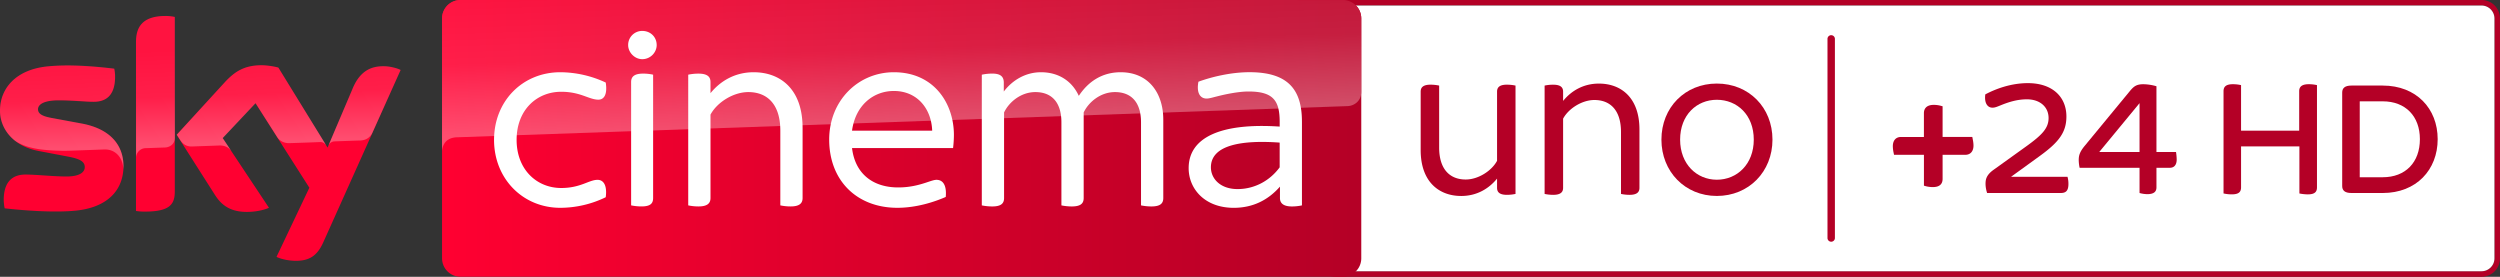 <svg data-name="Livello 1" version="1.1" viewBox="0 0 1327.7 147" xmlns="http://www.w3.org/2000/svg" xmlns:xlink="http://www.w3.org/1999/xlink">
 <rect x="0" y="0" width="1327.7" height="147" fill="#333333" stroke="none"/>
 <defs>
  <clipPath id="d">
   <path d="m831.86 0a33.29 33.29 0 0 0-33.36 33.29v433.35a33.33 33.33 0 0 0 33.36 33.29h1593.8a33.37 33.37 0 0 0 33.37-33.29v-433.35a33.32 33.32 0 0 0-33.37-33.29z" fill="none"/>
  </clipPath>
  <linearGradient id="g" x1="2974.4" x2="3046" y1="451.45" y2="451.45" gradientTransform="matrix(23.2 0 0 -23.2 -68196 10722)" gradientUnits="userSpaceOnUse">
   <stop stop-color="#ff0031" offset="0"/>
   <stop stop-color="#cc0029" offset=".64"/>
   <stop stop-color="#b40026" offset="1"/>
  </linearGradient>
  <clipPath id="c">
   <path d="m831.86 0a33.29 33.29 0 0 0-33.36 33.29v240.37c0-3.51 1.36-23.48 24-25.63l3.15-0.21 1608.4-56.19c12.53-0.43 24.84-9.74 24.84-25.27l0.07-133.07a33.32 33.32 0 0 0-33.37-33.29z" fill="none"/>
  </clipPath>
  <linearGradient id="f" x1="2974.4" x2="3046" y1="456.33" y2="456.33" gradientTransform="matrix(23.2 0 0 -23.2 -68196 10722)" gradientUnits="userSpaceOnUse">
   <stop stop-color="#ff0031" offset="0"/>
   <stop stop-color="#d6002a" offset=".57"/>
   <stop stop-color="#bc0026" offset="1"/>
  </linearGradient>
  <linearGradient id="a" x1="2977.8" x2="2982.3" y1="964.87" y2="964.87" gradientTransform="matrix(-1.96 -56.03 -56.03 1.96 61515 165175)" gradientUnits="userSpaceOnUse">
   <stop stop-color="#fff" offset="0"/>
   <stop stop-color="#fff" stop-opacity=".4" offset=".5"/>
   <stop stop-color="#fff" stop-opacity=".25" offset="1"/>
  </linearGradient>
  <linearGradient id="e" x1="2958.6" x2="2963.1" y1="1006.7" y2="1006.7" gradientTransform="matrix(-.388 -11.078 -11.078 .388 12403 32461)" xlink:href="#a"/>
  <linearGradient id="b" x1="2977.8" x2="2982.3" y1="964.87" y2="964.87" gradientTransform="matrix(-.576 -16.473 -16.473 .576 18085 48561)" gradientUnits="userSpaceOnUse" xlink:href="#a"/>
 </defs>
 <path d="m1317.9 0h-608.19a9.784 9.784 0 0 0-9.781 9.784v127.41a9.79 9.79 0 0 0 9.781 9.802h608.19a9.793 9.793 0 0 0 9.784-9.802v-127.41a9.787 9.787 0 0 0-9.784-9.79m0 2.94a6.862 6.862 0 0 1 6.85 6.85v127.41a6.85 6.85 0 0 1-6.85 6.85h-608.19a6.85 6.85 0 0 1-6.85-6.85v-127.41a6.862 6.862 0 0 1 6.85-6.85h608.19" fill="#b40026" stroke-width=".294"/>
 <path d="m1317.9 2.94a6.862 6.862 0 0 1 6.85 6.85v127.41a6.85 6.85 0 0 1-6.85 6.85h-608.19a6.85 6.85 0 0 1-6.85-6.85v-127.41a6.862 6.862 0 0 1 6.85-6.85h608.19" fill="#fff" stroke-width=".294"/>
 <path d="m972.51 128.37a1.961 1.961 0 0 1-1.967-1.967v-105.82a1.97 1.97 0 0 1 3.937 0v105.82a1.964 1.964 0 0 1-1.97 1.967" fill="#b40026" stroke-width=".294"/>
 <path d="m804.86 45.449v57.542a22.506 22.506 0 0 1-4.545 0.482c-3.951 0-5.257-1.449-5.257-3.719v-4.901c-4.195 5.151-10.537 9.223-19.034 9.223-11.716 0-21.536-7.423-21.536-24.402v-30.988c0-2.29 1.323-3.719 5.277-3.719a22.597 22.597 0 0 1 4.542 0.482v32.893c0 11.484 5.618 16.993 14.112 16.993 6.583 0 13.756-4.542 16.638-9.928v-36.721c0-2.29 1.305-3.719 5.257-3.719a22.506 22.506 0 0 1 4.545 0.482" fill="#b40026" stroke-width=".294"/>
 <path d="m870.68 68.775v30.982c0 2.27-1.323 3.719-5.257 3.719a22.344 22.344 0 0 1-4.545-0.482v-32.896c0-11.484-5.633-16.99-14.13-16.99-6.565 0-13.756 4.542-16.617 9.925v36.724c0 2.27-1.323 3.719-5.26 3.719a22.638 22.638 0 0 1-4.56-0.482v-57.542a21.209 21.209 0 0 1 4.56-0.47c3.937 0 5.26 1.432 5.26 3.704v4.919c4.187-5.151 10.516-9.211 19.013-9.211 11.734 0 21.536 7.406 21.536 24.402" fill="#b40026" stroke-width=".294"/>
 <path d="m882.35 74.159c0-17.099 12.557-29.782 29.424-29.782 16.993 0 29.55 12.683 29.55 29.782 0 16.993-12.557 29.909-29.55 29.909-16.867 0-29.424-12.915-29.424-29.909m49.045 0c0-13.165-8.852-21.168-19.622-21.168-10.643 0-19.495 8.011-19.495 21.168 0 13.039 8.852 21.286 19.495 21.286 10.769 0 19.622-8.247 19.622-21.286" fill="#b40026" stroke-width=".294"/>
 <path d="m1047.7 74.026-0.25-1.288h-15.776v-16.291l-1.176-0.323a14.194 14.194 0 0 0-3.487-0.429c-4.577 0-5.26 2.755-5.26 4.383v12.663h-12.145c-2.737 0-4.363 1.843-4.363 4.919a17.346 17.346 0 0 0 0.376 3.275l0.268 1.288h15.876v16.385l1.147 0.32a14.871 14.871 0 0 0 3.578 0.429c3.434 0 5.186-1.485 5.186-4.381v-12.757h12.025c2.737 0 4.383-1.843 4.383-4.919a15.938 15.938 0 0 0-0.394-3.275" fill="#b40026" stroke-width=".294"/>
 <path d="m1098.5 97.723c0 4.06-1.788 4.777-4.186 4.777h-38.99a15.808 15.808 0 0 1-0.844-4.777c0-2.396 0.359-4.792 4.41-7.644l16.993-12.198c8.497-6.101 12.075-9.702 12.075-15.203 0-5.851-4.545-9.928-11.484-9.928-4.998 0-9.443 1.323-14.112 3.234-1.788 0.717-2.861 1.2-4.184 1.2-2.861 0-4.41-2.755-3.822-7.056 5.383-2.864 13.524-5.974 22.609-5.974 13.039 0 20.462 7.297 20.462 17.708 0 8.37-3.951 13.63-14.238 21.05l-15.185 11.001h30.014a13.797 13.797 0 0 1 0.482 3.822" fill="#b40026" stroke-width=".294"/>
 <path d="m1156 84.69c0 3.219-1.664 4.41-3.578 4.41h-7.171v10.419c0 2.146-1.2 3.596-4.922 3.596a16.564 16.564 0 0 1-4.06-0.609v-13.398h-31.82a21.553 21.553 0 0 1-0.482-3.954c0-2.378 0.356-4.292 3.234-7.762l24.273-29.441c1.805-2.023 3.111-3.219 6.833-3.219a25.972 25.972 0 0 1 6.941 1.073v34.93h10.39a28.768 28.768 0 0 1 0.359 3.954m-19.73-3.954v-25.951l-21.409 25.951z" fill="#b40026" stroke-width=".294"/>
 <path d="m1230.5 45.205v54.305c0 2.396-1.196 3.719-4.901 3.719a23.373 23.373 0 0 1-4.436-0.482v-25.005h-30.979v21.756c0 2.396-1.2 3.719-4.901 3.719a19.21 19.21 0 0 1-4.41-0.482v-54.293c0-2.287 1.176-3.719 4.998-3.719a19.824 19.824 0 0 1 4.31 0.482v24.179h30.87v-20.942c0-2.287 1.305-3.719 5.133-3.719a19.824 19.824 0 0 1 4.31 0.482" fill="#b40026" stroke-width=".294"/>
 <path d="m1294.6 73.915c0 16.279-11.357 28.586-29.174 28.586h-16.634c-3.596 0-4.901-1.432-4.901-3.704v-49.636c0-2.273 1.305-3.719 4.901-3.719h16.634c17.816 0 29.174 12.198 29.174 28.474m-9.443 0c0-12.198-7.644-20.104-19.73-20.104h-12.216v40.316h12.216c12.075 0 19.73-7.888 19.73-20.212" fill="#b40026" stroke-width=".294"/>
 <g transform="scale(.294)" clip-path="url(#d)">
  <path d="m798.5 0h1660.5v499.93h-1660.5z" fill="url(#g)"/>
 </g>
 <g transform="scale(.294)" clip-path="url(#c)">
  <path d="m798.5 0h1660.5v273.66h-1660.5z" fill="url(#f)"/>
 </g>
 <path d="m244.58 0a9.837 9.837 0 0 0-9.82 9.82v70.678c0-1.058 0.412-6.88 7.056-7.526a6.295 6.295 0 0 1 0.941-0.059c28.988-1 472.89-16.558 472.89-16.558 3.704-0.118 7.291-2.881 7.291-7.468l0.047-39.049a9.837 9.837 0 0 0-9.82-9.82z" fill="url(#b)" opacity=".3" stroke-width=".294" style="isolation:isolate" Googl="true"/>
 <path d="m146.85 136.42c1.746 0.882 5.292 1.958 9.764 2.084 7.682 0.168 11.872-2.758 14.994-9.64l41.16-91.672c-1.682-0.906-5.471-1.935-8.526-1.979-5.292-0.126-12.436 0.947-16.94 11.786l-13.345 31.393-26.14-42.521a38.773 38.773 0 0 0-8.82-1.241c-9.261 0-14.406 3.39-19.763 9.196l-25.422 27.739 20.456 32.134c3.766 5.851 8.755 8.841 16.837 8.841 5.292 0 9.702-1.244 11.742-2.19l-24.622-37.044 17.446-18.498 28.621 44.888zm-54.022-34.692c0 6.762-2.646 10.649-15.876 10.649a29.914 29.914 0 0 1-4.736-0.335v-89.629c0-6.838 2.314-13.933 15.638-13.933a24.067 24.067 0 0 1 4.966 0.506zm-27.254-13.524c0 12.627-8.25 21.824-25.022 23.632-12.142 1.285-29.714-0.229-38.07-1.2a23.87 23.87 0 0 1-0.506-4.41c0-10.984 5.936-13.524 11.534-13.524 5.806 0 14.962 1.029 21.738 1.029 7.515 0 9.764-2.546 9.764-4.966 0-3.158-2.987-4.463-8.82-5.586l-15.908-3.04c-13.23-2.546-20.286-11.681-20.286-21.359 0-11.786 8.355-21.656 24.79-23.467 12.439-1.347 27.571 0.168 35.883 1.176a21.888 21.888 0 0 1 0.444 4.231c0 11.007-5.809 13.362-11.407 13.362-4.292 0-10.966-0.779-18.584-0.779-7.744 0-10.963 2.146-10.963 4.736 0 2.758 3.052 3.893 7.912 4.736l15.194 2.82c15.597 2.861 22.309 11.722 22.309 22.603" fill="#ff0031" stroke-width=".294"/>
 <path d="m72.265 22.412v61.446a5.18 5.18 0 0 1 5.057-5.174c2.234-0.059 8.467-0.294 10.349-0.353 2.058-0.059 5.174-1.47 5.233-5.233v-64.092a23.391 23.391 0 0 0-4.998-0.529c-13.348 0.059-15.641 7.115-15.641 13.936m47.04 21.403-25.402 27.754 2.058 3.175c0.882 1.176 2.587 3.175 5.998 3.058 1.235-0.059 13.465-0.47 14.465-0.529 3.175-0.118 5.174 1.235 6.409 2.881l-4.528-6.821 17.464-18.522 11.701 18.396c2.117 2.764 5.292 2.822 5.998 2.822 0.588 0 15.994-0.529 16.64-0.588 1.058-0.059 2.293 0.529 3.234 1.882l-25.46-41.386c-1.705-0.529-5.821-1.235-8.82-1.235-9.29-0.059-14.406 3.293-19.757 9.114m-94.492-8.535c-16.464 1.823-24.814 11.642-24.814 23.461 0 6.056 2.764 11.878 8.056 16.052 3.998 2.646 8.114 3.646 12.172 4.351 3.352 0.588 11.172 1.117 16.993 0.882 1.823-0.059 15.229-0.529 18.11-0.647 6.821-0.235 10.466 5.586 10.114 11.407v-0.294c0.059-0.764 0.118-1.529 0.118-2.293 0-10.878-6.703-19.757-22.285-22.638l-15.17-2.822c-4.88-0.823-7.879-1.999-7.879-4.763 0-2.587 3.234-4.763 10.937-4.763 7.644 0 14.288 0.764 18.581 0.764 5.586 0 11.407-2.352 11.407-13.348a20.327 20.327 0 0 0-0.47-4.234c-5.939-0.706-15.464-1.705-24.931-1.705-3.704 0.059-7.409 0.235-10.937 0.588m162.46 11.71-12.995 30.626c0-0.059 0.823-2.411 3.352-2.528 0 0 12.818-0.47 13.759-0.47 4.175-0.176 5.821-2.999 6.292-3.94l15.053-33.575c-1.705-0.882-5.468-1.94-8.526-1.999h-0.647c-5.233 0.059-11.936 1.47-16.288 11.878" fill="url(#e)" opacity=".3" stroke-width=".294" style="isolation:isolate"/>
 <path d="m262.38 74.288c0-20.624 15.153-35.924 35.206-35.924a57.677 57.677 0 0 1 24.108 5.474c1.008 6.503-1.011 9.091-3.893 9.091-5.054 0-9.387-4.189-19.763-4.189-13.006 0-23.676 9.681-23.676 25.549 0 15.723 10.669 25.552 23.676 25.552 10.375 0 14.7-4.337 19.319-4.337 3.031 0 5.198 2.734 4.337 9.238a55.437 55.437 0 0 1-24.108 5.621c-20.054 0-35.206-15.582-35.206-36.074" fill="#fff" stroke-width=".294"/>
 <path d="m333.6 23.937a7.447 7.447 0 0 1 7.491-7.515c4.337 0 7.662 3.178 7.662 7.515 0 3.893-3.325 7.491-7.662 7.491-4.04 0-7.491-3.599-7.491-7.491m1.579 85.137v-65.524c0-2.734 1.579-4.46 6.356-4.46a24.496 24.496 0 0 1 5.324 0.567v65.512c0 2.884-1.432 4.463-6.174 4.463a26.407 26.407 0 0 1-5.492-0.567" fill="#fff" stroke-width=".294"/>
 <path d="m426.24 67.796v37.376c0 2.737-1.579 4.463-6.356 4.463a26.19 26.19 0 0 1-5.471-0.567v-39.684c0-13.847-6.762-20.477-17.026-20.477-7.938 0-16.605 5.471-20.057 11.975v44.291c0 2.737-1.599 4.463-6.356 4.463a26.028 26.028 0 0 1-5.471-0.567v-69.408a26.001 26.001 0 0 1 5.471-0.559c4.757 0 6.356 1.726 6.356 4.463v5.915c5.051-6.209 12.692-11.113 22.932-11.113 14.141 0 25.969 8.944 25.969 29.441" fill="#fff" stroke-width=".294"/>
 <path d="m506.16 78.621h-53.664c1.576 13.406 10.816 20.921 24.517 20.921 5.933 0 10.543-1.158 14.879-2.59 3.028-1.008 4.313-1.452 5.471-1.452 3.325 0 5.492 2.737 4.904 9.093-6.209 2.734-15.723 5.765-25.675 5.765-21.636 0-36.221-14.565-36.221-36.218 0-20.771 15.45-35.777 34.348-35.777 21.338 0 31.881 16.582 31.881 33.334a60.32 60.32 0 0 1-0.441 6.924m-53.664-9.238h42.571c-0.441-11.828-8.079-21.065-20.348-21.065-10.693 0-20.351 7.365-22.224 21.065" fill="#fff" stroke-width=".294"/>
 <path d="m617.8 63.469v41.689c0 2.905-1.579 4.484-6.356 4.484a27.636 27.636 0 0 1-5.471-0.567v-44.153c0-10.102-4.757-16.017-13.847-16.017-7.662 0-13.994 5.324-16.605 10.819v45.435c0 2.905-1.579 4.484-6.356 4.484a27.665 27.665 0 0 1-5.471-0.567v-44.153c0-10.102-4.757-16.017-13.847-16.017-7.662 0-13.994 5.324-16.605 10.819v45.435c0 2.905-1.579 4.484-6.333 4.484a27.906 27.906 0 0 1-5.495-0.567v-69.408a26.531 26.531 0 0 1 5.618-0.588c4.484 0 6.062 1.764 6.062 4.777v4.757c4.484-5.912 11.407-10.249 19.783-10.249 9.237 0 16.435 4.61 20.054 12.542 4.757-7.197 11.975-12.542 22.224-12.542 14.859 0 22.638 11.113 22.638 25.108" fill="#fff" stroke-width=".294"/>
 <path d="m691.44 64.618v44.456a24.596 24.596 0 0 1-5.324 0.57c-4.337 0-6.356-1.579-6.356-4.463v-6.068c-6.209 7.071-14.291 11.257-24.54 11.257-15.426 0-23.949-10.102-23.949-21.065 0-16.758 17.89-24.108 48.342-22.076v-2.464c0-11.404-3.472-16.17-16.585-16.17-5.492 0-12.86 1.599-16.758 2.611-2.314 0.567-4.04 1.135-5.471 1.135-3.325 0-5.492-2.884-4.337-8.944 7.074-2.59 17.322-5.051 27.127-5.051 20.351 0 27.845 9.091 27.845 26.263m-11.828 24.246v-13.124c-19.91-1.432-36.515 1.158-36.515 13.133 0 6.059 5.051 11.551 14.144 11.551 9.238 0 17.32-4.628 22.37-11.551" fill="#fff" stroke-width=".294"/>
</svg>
